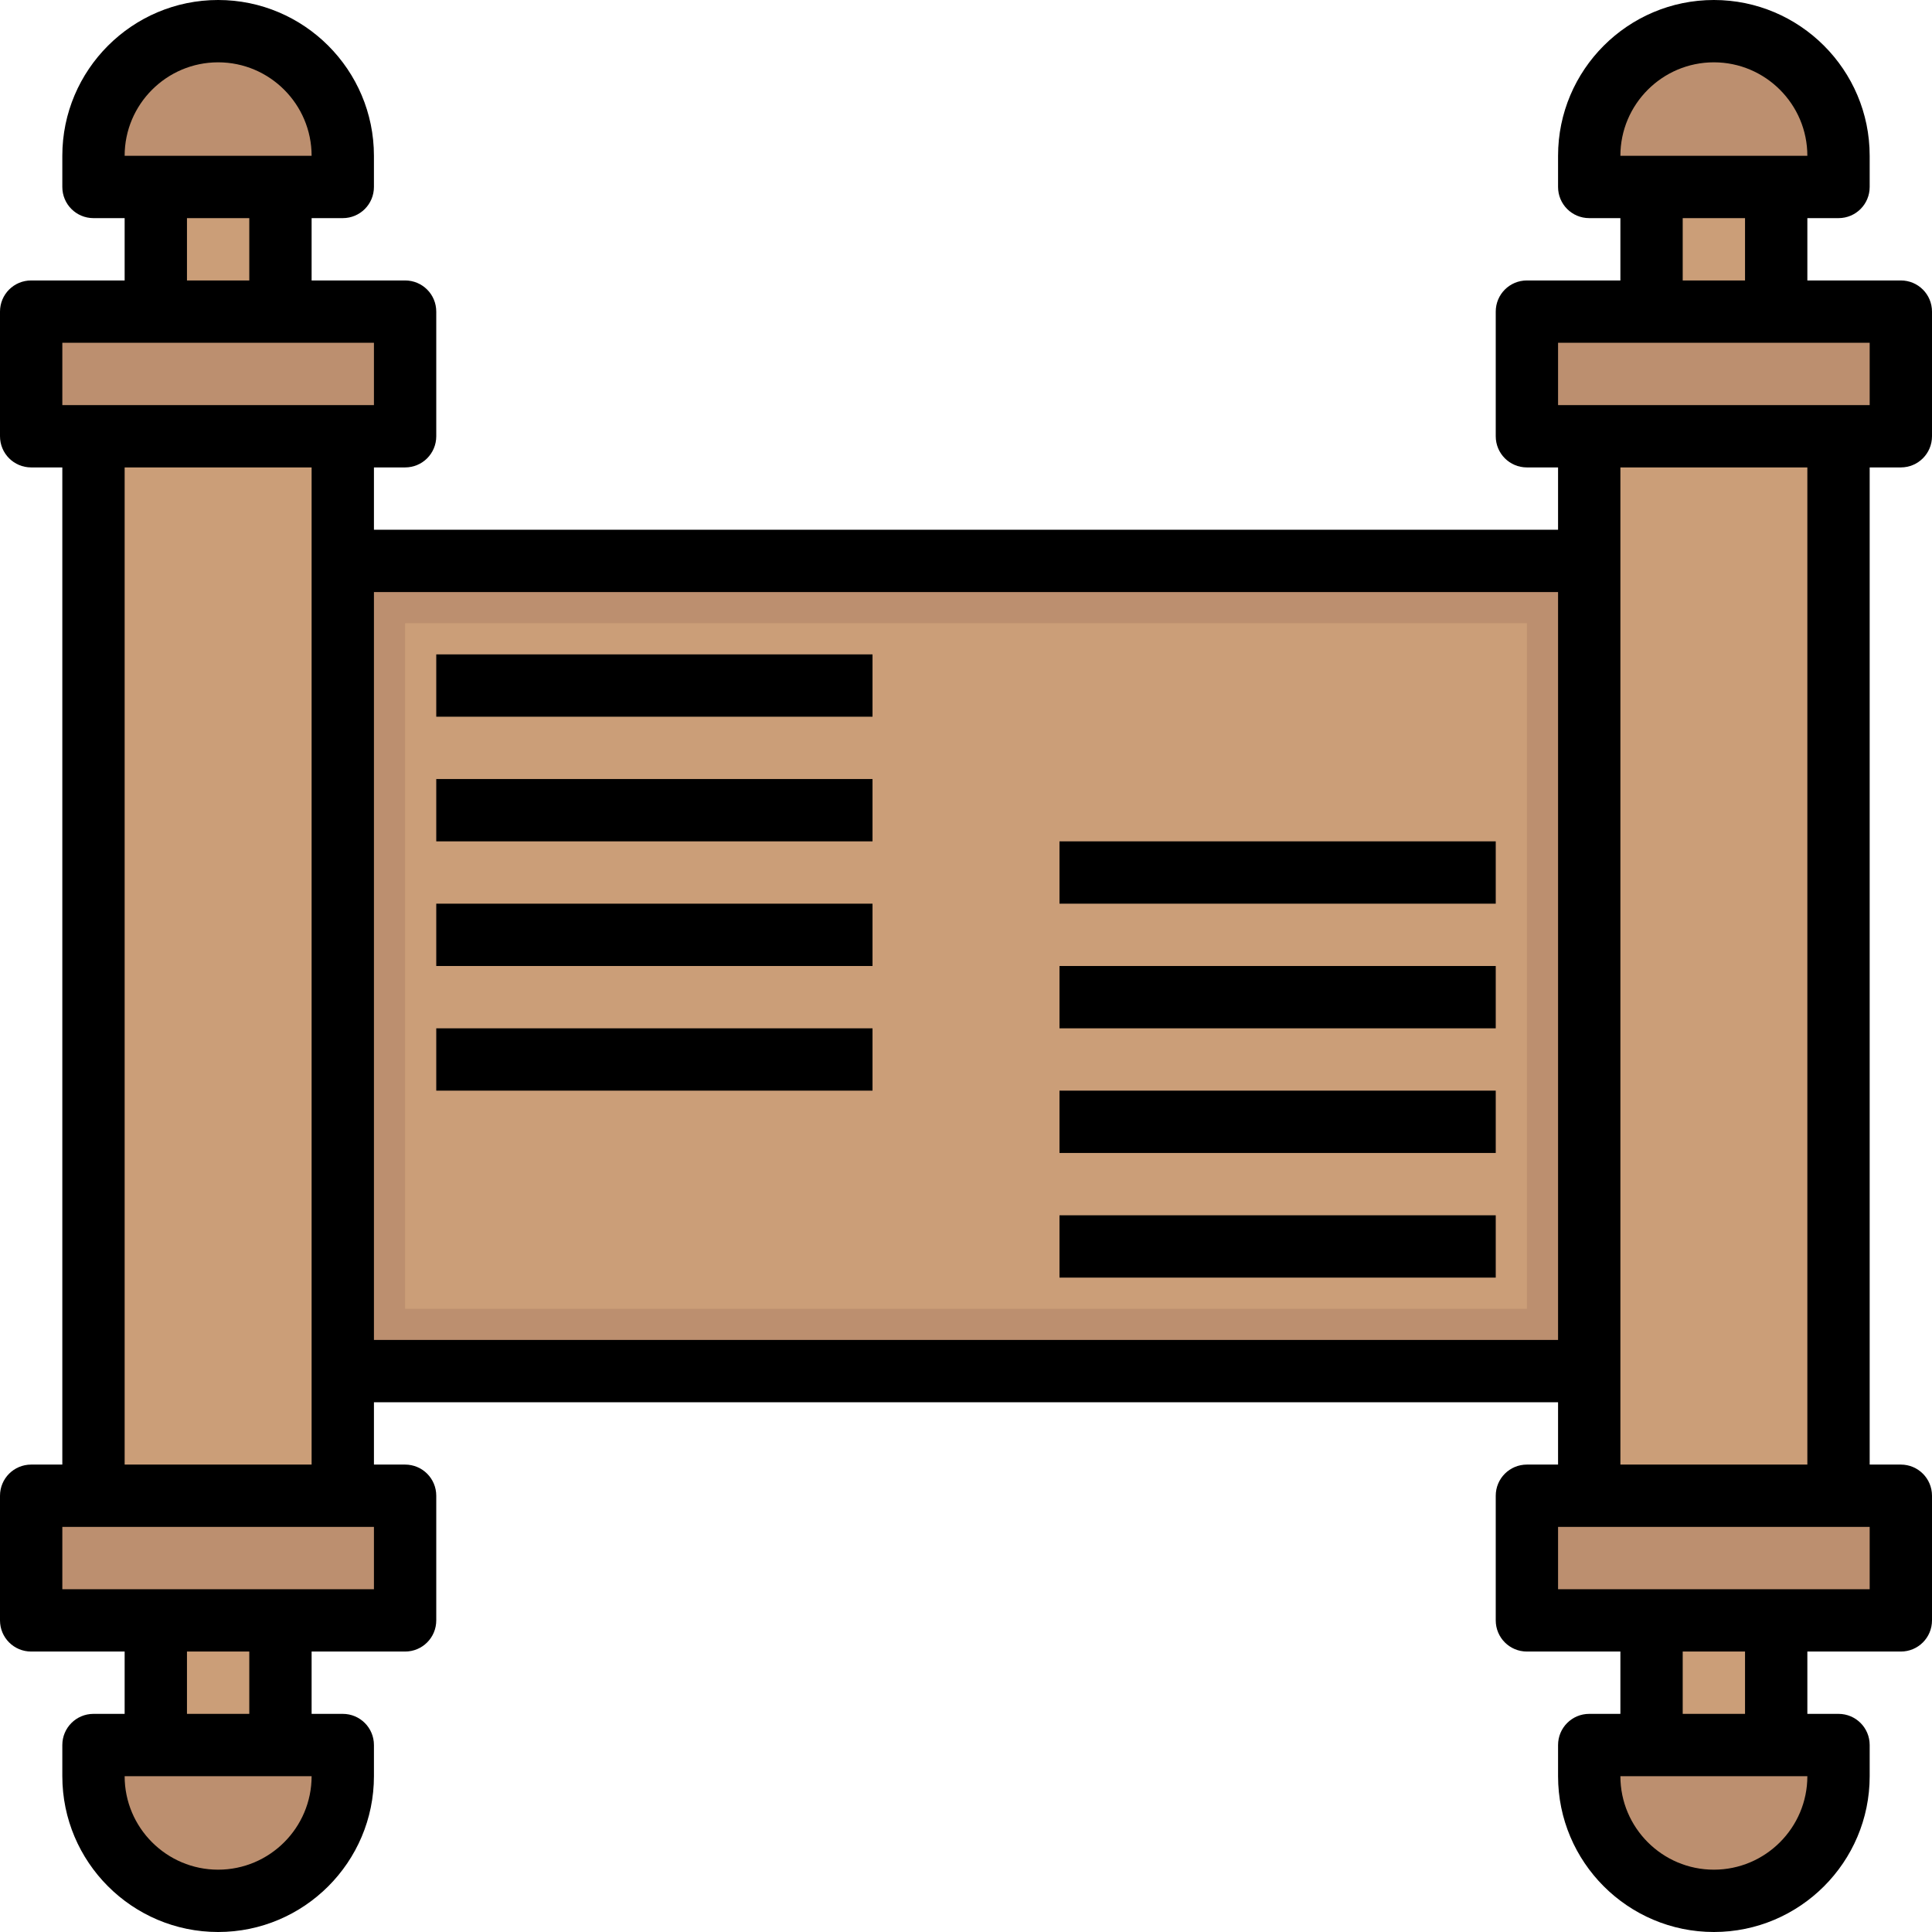 <svg height="496pt" viewBox="0 0 496 496" width="496pt" xmlns="http://www.w3.org/2000/svg"><path d="m88 144h320v208h-320zm0 0" fill="#bc8f6f"/><path d="m104 160h288v176h-288zm0 0" fill="#cb9e78"/><path d="m440 488c-17.672 0-32-14.328-32-32v-8h64v8c0 17.672-14.328 32-32 32zm0 0" fill="#bc8f6f"/><path d="m424 416h32v32h-32zm0 0" fill="#cb9e78"/><path d="m472 48h-64v-8c0-17.672 14.328-32 32-32s32 14.328 32 32zm0 0" fill="#bc8f6f"/><path d="m424 48h32v32h-32zm0 0" fill="#cb9e78"/><path d="m408 112h64v272h-64zm0 0" fill="#cb9e78"/><g fill="#bc8f6f"><path d="m392 80h96v32h-96zm0 0"/><path d="m392 384h96v32h-96zm0 0"/><path d="m56 488c-17.672 0-32-14.328-32-32v-8h64v8c0 17.672-14.328 32-32 32zm0 0"/></g><path d="m40 416h32v32h-32zm0 0" fill="#cb9e78"/><path d="m88 48h-64v-8c0-17.672 14.328-32 32-32s32 14.328 32 32zm0 0" fill="#bc8f6f"/><path d="m40 48h32v32h-32zm0 0" fill="#cb9e78"/><path d="m24 112h64v272h-64zm0 0" fill="#cb9e78"/><path d="m8 80h96v32h-96zm0 0" fill="#bc8f6f"/><path d="m8 384h96v32h-96zm0 0" fill="#bc8f6f"/><path d="m104 120h-96c-4.426 0-8-3.574-8-8v-32c0-4.426 3.574-8 8-8h96c4.426 0 8 3.574 8 8v32c0 4.426-3.574 8-8 8zm-88-16h80v-16h-80zm0 0"/><path d="m88 56h-64c-4.426 0-8-3.574-8-8v-8c0-22.055 17.945-40 40-40s40 17.945 40 40v8c0 4.426-3.574 8-8 8zm-56-16h48c0-13.23-10.77-24-24-24s-24 10.77-24 24zm0 0"/><path d="m104 424h-96c-4.426 0-8-3.574-8-8v-32c0-4.426 3.574-8 8-8h96c4.426 0 8 3.574 8 8v32c0 4.426-3.574 8-8 8zm-88-16h80v-16h-80zm0 0"/><path d="m56 496c-22.055 0-40-17.945-40-40v-8c0-4.426 3.574-8 8-8h64c4.426 0 8 3.574 8 8v8c0 22.055-17.945 40-40 40zm-24-40c0 13.23 10.77 24 24 24s24-10.77 24-24zm0 0"/><path d="m16 112h16v272h-16zm0 0"/><path d="m80 112h16v272h-16zm0 0"/><path d="m32 48h16v32h-16zm0 0"/><path d="m64 48h16v32h-16zm0 0"/><path d="m32 416h16v32h-16zm0 0"/><path d="m64 416h16v32h-16zm0 0"/><path d="m488 120h-96c-4.426 0-8-3.574-8-8v-32c0-4.426 3.574-8 8-8h96c4.426 0 8 3.574 8 8v32c0 4.426-3.574 8-8 8zm-88-16h80v-16h-80zm0 0"/><path d="m472 56h-64c-4.426 0-8-3.574-8-8v-8c0-22.055 17.945-40 40-40s40 17.945 40 40v8c0 4.426-3.574 8-8 8zm-56-16h48c0-13.23-10.77-24-24-24s-24 10.77-24 24zm0 0"/><path d="m488 424h-96c-4.426 0-8-3.574-8-8v-32c0-4.426 3.574-8 8-8h96c4.426 0 8 3.574 8 8v32c0 4.426-3.574 8-8 8zm-88-16h80v-16h-80zm0 0"/><path d="m440 496c-22.055 0-40-17.945-40-40v-8c0-4.426 3.574-8 8-8h64c4.426 0 8 3.574 8 8v8c0 22.055-17.945 40-40 40zm-24-40c0 13.23 10.77 24 24 24s24-10.77 24-24zm0 0"/><path d="m400 112h16v272h-16zm0 0"/><path d="m464 112h16v272h-16zm0 0"/><path d="m416 48h16v32h-16zm0 0"/><path d="m448 48h16v32h-16zm0 0"/><path d="m416 416h16v32h-16zm0 0"/><path d="m448 416h16v32h-16zm0 0"/><path d="m88 136h320v16h-320zm0 0"/><path d="m88 344h320v16h-320zm0 0"/><path d="m112 168h112v16h-112zm0 0"/><path d="m112 200h112v16h-112zm0 0"/><path d="m112 232h112v16h-112zm0 0"/><path d="m112 264h112v16h-112zm0 0"/><path d="m272 216h112v16h-112zm0 0"/><path d="m272 248h112v16h-112zm0 0"/><path d="m272 280h112v16h-112zm0 0"/><path d="m272 312h112v16h-112zm0 0"/></svg>